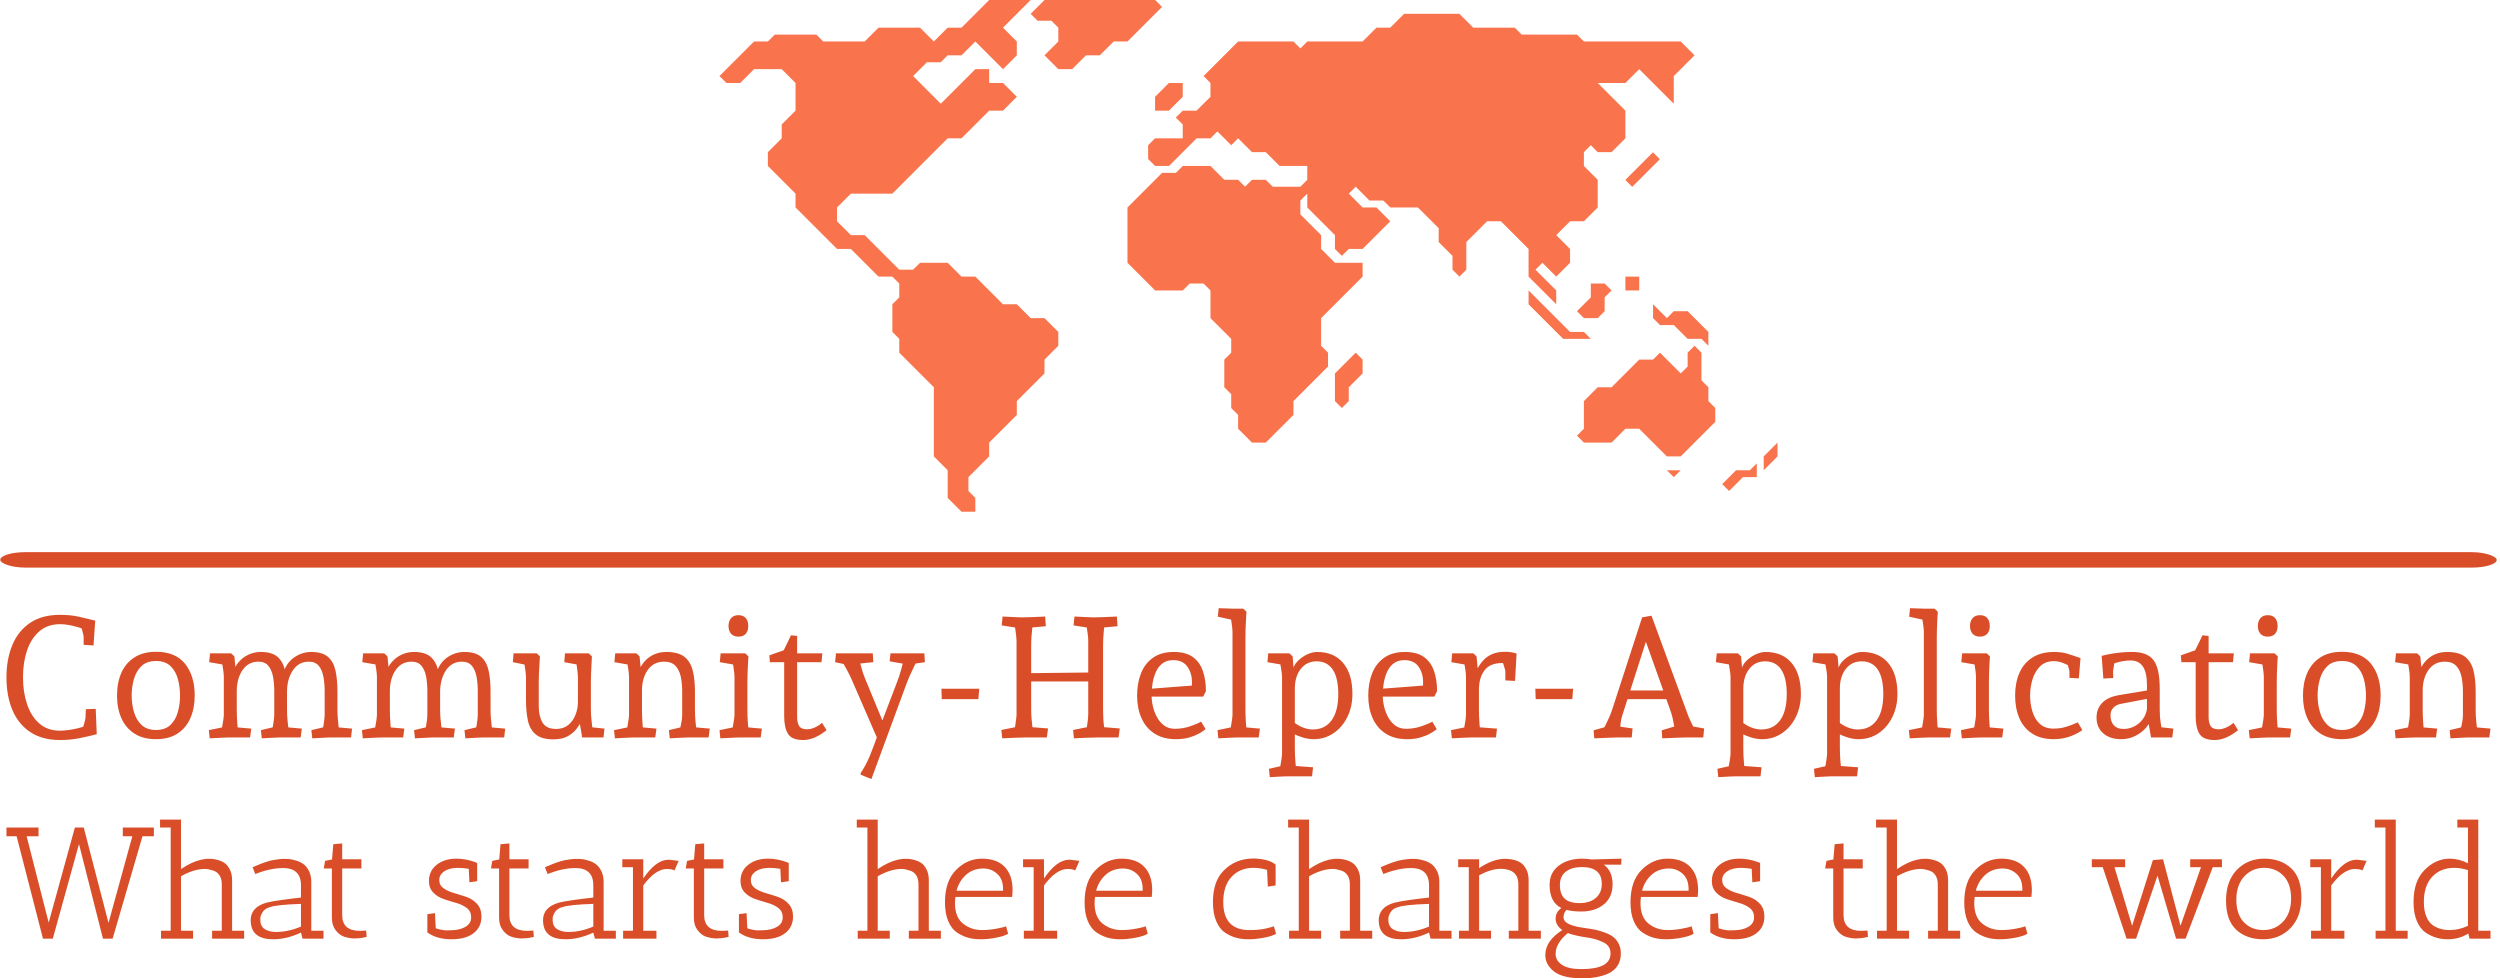 <svg xmlns="http://www.w3.org/2000/svg" version="1.1" xmlns:xlink="http://www.w3.org/1999/xlink" xmlns:svgjs="http://svgjs.dev/svgjs" width="1500" height="587" viewBox="0 0 1500 587"><g transform="matrix(1,0,0,1,-0.909,-0.008)"><svg viewBox="0 0 396 155" data-background-color="#efefef" preserveAspectRatio="xMidYMid meet" height="587" width="1500" xmlns="http://www.w3.org/2000/svg" xmlns:xlink="http://www.w3.org/1999/xlink"><g id="tight-bounds" transform="matrix(1,0,0,1,0.24,0.002)"><svg viewBox="0 0 395.52 154.996" height="154.996" width="395.52"><g><svg viewBox="0 0 397.498 155.771" height="154.996" width="395.52"><g><rect width="397.498" height="2.458" x="0" y="87.918" fill="#d94e28" opacity="1" stroke-width="0" stroke="transparent" fill-opacity="1" class="rect-yte-0" data-fill-palette-color="primary" rx="1%" id="yte-0" data-palette-color="#d94e28"></rect></g><g transform="matrix(1,0,0,1,0.989,96.811)"><svg viewBox="0 0 395.52 58.96" height="58.96" width="395.52"><g id="textblocktransform"><svg viewBox="0 0 395.52 58.96" height="58.96" width="395.52" id="textblock"><g><svg viewBox="0 0 395.52 27.258" height="27.258" width="395.52"><g transform="matrix(1,0,0,1,0,0)"><svg width="395.52" viewBox="3.65 -37.95 729.13 50.15" height="27.258" data-palette-color="#d94e28"><g class="wordmark-text-0" data-fill-palette-color="primary" id="text-0"><path d="M19.35 0.75L19.35 0.75Q14.15 0.75 10.65-1.58 7.15-3.9 5.4-8.03 3.65-12.15 3.65-17.6L3.65-17.6Q3.65-23.05 5.4-27.2 7.15-31.35 10.65-33.68 14.15-36 19.35-36L19.35-36Q22.45-36 24.9-35.45 27.35-34.9 29.7-34.3L29.7-34.3 29.2-27 26.3-27.2 26.3-29.5Q26.3-30 25.95-31.2 25.6-32.4 25.35-33.3L25.35-33.3 26.65-31.65Q25.2-32.3 23.13-32.77 21.05-33.25 19.35-33.25L19.35-33.25Q15.75-33.25 13.33-31.18 10.9-29.1 9.7-25.58 8.5-22.05 8.5-17.65L8.5-17.65Q8.5-13.3 9.7-9.75 10.9-6.2 13.3-4.1 15.7-2 19.3-2L19.3-2Q21.1-2 23.33-2.43 25.55-2.85 27.1-3.5L27.1-3.5 25.7-1.8Q26-2.55 26.25-3.38 26.5-4.2 26.68-4.9 26.85-5.6 26.85-5.95L26.85-5.95 26.95-8.3 29.85-8.4 30.15-0.95Q27.8-0.35 25.1 0.2 22.4 0.75 19.35 0.75ZM47.55 0.5L47.55 0.5Q43.75 0.5 41.2-1.15 38.65-2.8 37.37-5.68 36.1-8.55 36.1-12.3L36.1-12.3Q36.1-16.1 37.37-18.98 38.65-21.85 41.2-23.5 43.75-25.15 47.55-25.15L47.55-25.15Q53.25-25.15 56.07-21.63 58.9-18.1 58.9-12.3L58.9-12.3Q58.9-8.55 57.62-5.65 56.35-2.75 53.82-1.13 51.3 0.5 47.55 0.5ZM47.55-2.2L47.55-2.2Q50.25-2.2 51.8-3.7 53.35-5.2 53.97-7.53 54.6-9.85 54.6-12.3L54.6-12.3Q54.6-14.8 53.97-17.13 53.35-19.45 51.8-20.95 50.25-22.45 47.55-22.45L47.55-22.45Q44.85-22.45 43.3-20.98 41.75-19.5 41.07-17.18 40.4-14.85 40.4-12.3L40.4-12.3Q40.4-9.8 41.07-7.48 41.75-5.15 43.3-3.68 44.85-2.2 47.55-2.2ZM93.4 0.25L93.4 0.25 93.15-2.15 98.15-3.35 96.34-1.75Q96.5-2.3 96.65-3.2 96.8-4.1 96.92-5.08 97.05-6.05 97.05-6.7L97.05-6.7 97.05-13.6Q97.05-15.8 96.69-17.78 96.34-19.75 95.34-21 94.34-22.25 92.4-22.25L92.4-22.25Q89.5-22.25 87.8-19.83 86.09-17.4 86-13.7L86-13.7 84.75-18.45Q85.65-21.75 88-23.43 90.34-25.1 93.09-25.1L93.09-25.1Q96.34-25.1 98-23.68 99.65-22.25 100.22-19.65 100.8-17.05 100.8-13.55L100.8-13.55 100.8-8.2Q100.8-6.95 100.9-5.68 101-4.4 101.12-3.43 101.25-2.45 101.3-2L101.3-2 99.5-3.1 105.09-2.6 104.8 0 98.4 0Q98.15 0 97.27 0.05 96.4 0.1 95.32 0.15 94.25 0.2 93.4 0.25ZM63.3 0.25L63.3 0.25 63.05-2.15 68.64-3.3 66.64-1.45Q66.75-1.85 66.92-2.85 67.09-3.85 67.27-4.98 67.45-6.1 67.45-6.7L67.45-6.7 67.45-17.8Q67.45-18.45 67.3-19.58 67.14-20.7 66.95-21.83 66.75-22.95 66.64-23.45L66.64-23.45 68.64-21.15 63.15-22.1 63.4-24.7 69.59-24.7 70.55-23.8 71.25-16.45 71.25-8.2Q71.25-6.25 71.4-4.2 71.55-2.15 71.7-1.25L71.7-1.25 69.84-3.1 75.5-2.6 75.15 0 68.8 0Q68.3 0 67.34 0.05 66.39 0.1 65.32 0.15 64.25 0.2 63.3 0.25ZM78.59 0.25L78.59 0.25 78.34-2.15 83.34-3.35 81.55-1.75Q81.7-2.3 81.84-3.2 82-4.1 82.12-5.08 82.25-6.05 82.25-6.7L82.25-6.7 82.25-13.6Q82.25-15.8 81.9-17.78 81.55-19.75 80.55-21 79.55-22.25 77.59-22.25L77.59-22.25Q74.7-22.25 73-19.85 71.3-17.45 71.25-13.75L71.25-13.75 69.95-18.5Q70.55-20.7 71.82-22.15 73.09-23.6 74.77-24.35 76.45-25.1 78.3-25.1L78.3-25.1Q81.55-25.1 83.2-23.68 84.84-22.25 85.42-19.65 86-17.05 86-13.55L86-13.55 86-8.2Q86-6.95 86.09-5.68 86.2-4.4 86.32-3.43 86.45-2.45 86.5-2L86.5-2 84.7-3.1 90.34-2.6 90 0 83.59 0Q83.34 0 82.47 0.05 81.59 0.1 80.52 0.15 79.45 0.2 78.59 0.25ZM138.34 0.25L138.34 0.25 138.09-2.15 143.09-3.35 141.29-1.75Q141.44-2.3 141.59-3.2 141.74-4.1 141.87-5.08 141.99-6.05 141.99-6.7L141.99-6.7 141.99-13.6Q141.99-15.8 141.64-17.78 141.29-19.75 140.29-21 139.29-22.25 137.34-22.25L137.34-22.25Q134.44-22.25 132.74-19.83 131.04-17.4 130.94-13.7L130.94-13.7 129.69-18.45Q130.59-21.75 132.94-23.43 135.29-25.1 138.04-25.1L138.04-25.1Q141.29-25.1 142.94-23.68 144.59-22.25 145.17-19.65 145.74-17.05 145.74-13.55L145.74-13.55 145.74-8.2Q145.74-6.95 145.84-5.68 145.94-4.4 146.07-3.43 146.19-2.45 146.24-2L146.24-2 144.44-3.1 150.04-2.6 149.74 0 143.34 0Q143.09 0 142.22 0.05 141.34 0.1 140.27 0.15 139.19 0.2 138.34 0.25ZM108.24 0.25L108.24 0.25 107.99-2.15 113.59-3.3 111.59-1.45Q111.69-1.85 111.87-2.85 112.04-3.85 112.22-4.98 112.39-6.1 112.39-6.7L112.39-6.7 112.39-17.8Q112.39-18.45 112.24-19.58 112.09-20.7 111.89-21.83 111.69-22.95 111.59-23.45L111.59-23.45 113.59-21.15 108.09-22.1 108.34-24.7 114.54-24.7 115.49-23.8 116.19-16.45 116.19-8.2Q116.19-6.25 116.34-4.2 116.49-2.15 116.64-1.25L116.64-1.25 114.79-3.1 120.44-2.6 120.09 0 113.74 0Q113.24 0 112.29 0.05 111.34 0.1 110.27 0.15 109.19 0.2 108.24 0.25ZM123.54 0.25L123.54 0.25 123.29-2.15 128.29-3.35 126.49-1.75Q126.64-2.3 126.79-3.2 126.94-4.1 127.07-5.08 127.19-6.05 127.19-6.7L127.19-6.7 127.19-13.6Q127.19-15.8 126.84-17.78 126.49-19.75 125.49-21 124.49-22.25 122.54-22.25L122.54-22.25Q119.64-22.25 117.94-19.85 116.24-17.45 116.19-13.75L116.19-13.75 114.89-18.5Q115.49-20.7 116.77-22.15 118.04-23.6 119.72-24.35 121.39-25.1 123.24-25.1L123.24-25.1Q126.49-25.1 128.14-23.68 129.79-22.25 130.37-19.65 130.94-17.05 130.94-13.55L130.94-13.55 130.94-8.2Q130.94-6.95 131.04-5.68 131.14-4.4 131.27-3.43 131.39-2.45 131.44-2L131.44-2 129.64-3.1 135.29-2.6 134.94 0 128.54 0Q128.29 0 127.42 0.05 126.54 0.1 125.47 0.15 124.39 0.2 123.54 0.25ZM164.19 0.55L164.19 0.55Q160.69 0.55 158.97-0.93 157.24-2.4 156.69-5.03 156.14-7.65 156.14-11.05L156.14-11.05 156.14-17.8Q156.14-18.25 156.04-19.13 155.94-20 155.76-21.05 155.59-22.1 155.44-22.95L155.44-22.95 157.24-21.1 152.29-22.1 152.49-24.7 159.29-24.7 160.24-23.8Q160.19-22.75 160.09-21.35 159.99-19.95 159.94-18.6 159.89-17.25 159.89-16.3L159.89-16.3 159.89-9.15Q159.89-6.25 160.99-4.38 162.09-2.5 164.99-2.5L164.99-2.5Q167.14-2.5 168.54-3.65 169.94-4.8 170.66-6.63 171.39-8.45 171.39-10.4L171.39-10.4 171.39-17.8Q171.39-18.25 171.29-19.13 171.19-20 171.04-21.05 170.89-22.1 170.74-22.95L170.74-22.95 172.59-21.15 167.39-22.1 167.59-24.7 174.54-24.7 175.49-23.8Q175.44-22.75 175.37-21.35 175.29-19.95 175.24-18.6 175.19-17.25 175.19-16.3L175.19-16.3 175.19-8.2Q175.19-6.5 175.41-4.78 175.64-3.05 175.79-1.3L175.79-1.3 173.99-3.15 179.19-2.6 178.89 0 172.64 0 171.69-5.55 172.19-4.35Q171.89-3.75 171.01-2.58 170.14-1.4 168.51-0.43 166.89 0.55 164.19 0.55ZM182.24 0.25L182.24 0.25 181.99-2.15 187.59-3.3 185.59-1.45Q185.69-1.85 185.86-2.85 186.04-3.85 186.21-4.98 186.39-6.1 186.39-6.7L186.39-6.7 186.39-17.8Q186.39-18.45 186.24-19.58 186.09-20.7 185.89-21.83 185.69-22.95 185.59-23.45L185.59-23.45 187.59-21.15 182.09-22.1 182.34-24.7 188.54-24.7 189.49-23.8 190.19-16.3 189.09-19.2Q189.84-21.1 191.01-22.4 192.19-23.7 193.79-24.4 195.39-25.1 197.29-25.1L197.29-25.1Q200.84-25.1 202.64-23.68 204.44-22.25 205.09-19.65 205.74-17.05 205.74-13.55L205.74-13.55 205.74-8.2Q205.74-6.35 205.91-4.55 206.09-2.75 206.24-1.75L206.24-1.75 204.44-3.1 210.09-2.6 209.74 0 203.34 0Q203.14 0 202.24 0.05 201.34 0.1 200.26 0.15 199.19 0.2 198.34 0.25L198.34 0.25 198.09-2.15 203.09-3.35 201.24-2.2Q201.39-2.7 201.56-3.43 201.74-4.15 201.86-5 201.99-5.85 201.99-6.7L201.99-6.7 201.99-13.6Q201.99-15.8 201.59-17.78 201.19-19.75 200.04-21 198.89-22.25 196.69-22.25L196.69-22.25Q193.64-22.25 191.91-19.85 190.19-17.45 190.19-13.75L190.19-13.75 190.19-8.2Q190.19-6.25 190.34-4.2 190.49-2.15 190.64-1.25L190.64-1.25 188.79-3.1 194.44-2.6 194.09 0 187.74 0Q187.24 0 186.29 0.05 185.34 0.1 184.26 0.15 183.19 0.2 182.24 0.25ZM213.19 0.25L213.19 0.25 212.94-2.15 218.53-3.3 216.53-1.45Q216.63-1.85 216.81-2.85 216.99-3.85 217.16-4.98 217.34-6.1 217.34-6.7L217.34-6.7 217.34-17.8Q217.34-18.45 217.21-19.48 217.09-20.5 216.91-21.6 216.74-22.7 216.59-23.45L216.59-23.45 218.53-21.15 213.03-22.1 213.28-24.7 220.49-24.7 221.44-23.8Q221.38-23.05 221.31-21.73 221.24-20.4 221.19-18.95 221.13-17.5 221.13-16.3L221.13-16.3 221.13-8.2Q221.13-6.25 221.28-4.2 221.44-2.15 221.59-1.25L221.59-1.25 219.74-3.1 225.38-2.6 225.03 0 218.69 0Q218.19 0 217.24 0.05 216.28 0.1 215.21 0.15 214.13 0.2 213.19 0.25ZM218.49-29.6L218.49-29.6Q217.09-29.6 216.34-30.45 215.59-31.3 215.59-32.7L215.59-32.7Q215.59-34.15 216.34-35.02 217.09-35.9 218.49-35.9L218.49-35.9Q219.88-35.9 220.63-35.08 221.38-34.25 221.38-32.7L221.38-32.7Q221.38-31.3 220.66-30.45 219.94-29.6 218.49-29.6ZM237.53 0.75L237.53 0.75Q234.18 0.75 233.06-1.05 231.93-2.85 231.93-6.2L231.93-6.2 231.93-23.75 233.53-22.1 227.73-22.1 227.58-24.1Q228.23-24.35 229.18-24.68 230.13-25 231.11-25.35 232.08-25.7 232.68-25.9L232.68-25.9 230.98-24.25Q231.23-24.55 231.66-25.33 232.08-26.1 232.53-27.08 232.98-28.05 233.38-28.85 233.78-29.65 233.93-30L233.93-30 235.73-29.8 235.73-6Q235.73-4.3 236.33-3.35 236.93-2.4 238.63-2.4L238.63-2.4Q239.73-2.4 240.91-2.93 242.08-3.45 243.03-4.3L243.03-4.3 244.38-2.15Q242.58-0.7 240.86 0.03 239.13 0.75 237.53 0.75ZM242.88-22.1L234.88-22.1 234.88-24.7 243.13-24.7 242.88-22.1ZM267.88-15.9L257.53 12.2 254.43 10.95 254.33 10.55Q255.18 9.25 255.83 8.03 256.48 6.8 257.06 5.43 257.63 4.05 258.26 2.35 258.88 0.65 259.68-1.6L259.68-1.6 259.78 1.5 251.88-16.7Q251.18-18.35 250.28-19.95 249.38-21.55 248.48-23.15L248.48-23.15 250.88-21.25 246.88-22.1 247.13-24.7 257.93-24.7 258.08-22.1 252.63-21.55 253.83-23.35Q254.23-21.9 254.63-20.38 255.03-18.85 255.63-17.4L255.63-17.4 261.43-3.35 260.13-3.35 265.23-16.7Q265.83-18.3 266.28-19.98 266.73-21.65 267.13-23.3L267.13-23.3 268.33-21.4 262.88-22.35 263.13-24.7 273.08-24.7 273.23-22.1 268.88-21.45 271.23-23.25Q270.38-21.4 269.48-19.6 268.58-17.8 267.88-15.9L267.88-15.9ZM288.93-11.25L278.18-11.25 278.08-14.3 289.18-14.3 288.93-11.25ZM316.98 0.25L316.98 0.25 316.73-2.2 322.48-3.35 320.48-1.4Q320.63-2.15 320.8-3.2 320.98-4.25 321.08-5.25 321.18-6.25 321.18-6.75L321.18-6.75 321.18-28.5Q321.18-29.05 321.05-30.15 320.93-31.25 320.75-32.35 320.58-33.45 320.48-33.9L320.48-33.9 322.48-32 316.88-32.9 317.13-35.5Q318.08-35.45 319.23-35.4 320.38-35.35 321.38-35.3 322.38-35.25 322.83-35.25L322.83-35.25Q324.13-35.25 325.83-35.33 327.53-35.4 329.58-35.5L329.58-35.5 329.78-32.65 324.18-32.15 325.98-33.9Q325.93-33.05 325.73-31 325.53-28.95 325.53-27L325.53-27 325.53-8.25Q325.53-6.95 325.6-5.6 325.68-4.25 325.83-3.15 325.98-2.05 326.08-1.4L326.08-1.4 324.18-3.15 330.43-2.65 330.08 0 323.68 0Q322.43 0 320.73 0.08 319.03 0.15 316.98 0.25ZM295.93 0.25L295.93 0.25 295.68-2.2 301.38-3.35 299.43-1.4Q299.53-1.85 299.68-2.93 299.83-4 299.98-5.13 300.13-6.25 300.13-6.75L300.13-6.75 300.13-28.5Q300.13-29.05 300-30.13 299.88-31.2 299.7-32.3 299.53-33.4 299.43-33.9L299.43-33.9 301.38-32 295.78-32.9 296.03-35.5Q296.98-35.45 298.13-35.4 299.28-35.35 300.3-35.3 301.33-35.25 301.78-35.25L301.78-35.25Q303.08-35.25 304.78-35.33 306.48-35.4 308.53-35.5L308.53-35.5 308.73-32.65 303.08-32.15 304.98-33.9Q304.93-33.5 304.78-32.35 304.63-31.2 304.53-29.75 304.43-28.3 304.43-27L304.43-27 304.43-8.25Q304.43-6.95 304.53-5.63 304.63-4.3 304.78-3.18 304.93-2.05 305.03-1.4L305.03-1.4 303.08-3.15 309.38-2.65 309.03 0 302.63 0Q301.38 0 299.68 0.08 297.98 0.15 295.93 0.25ZM323.93-16.45L301.68-16.45 301.68-18.85 323.93-19.1 323.93-16.45ZM346.92 0.5L346.92 0.5Q343.17 0.5 340.62-1.15 338.07-2.8 336.8-5.7 335.52-8.6 335.52-12.25L335.52-12.25Q335.52-15.95 336.67-18.85 337.82-21.75 340.22-23.43 342.62-25.1 346.27-25.1L346.27-25.1Q349.77-25.1 351.82-23.65 353.87-22.2 354.8-19.6 355.72-17 355.72-13.6L355.72-13.6 354.92-12 338.72-12 338.72-14.25 353.17-15.35 351.57-13.6Q351.57-14.25 351.6-14.88 351.62-15.5 351.62-16.25L351.62-16.25Q351.62-18.9 350.27-20.8 348.92-22.7 346.12-22.7L346.12-22.7Q344.27-22.7 343.02-21.78 341.77-20.85 341.07-19.3 340.37-17.75 340.07-15.98 339.77-14.2 339.77-12.45L339.77-12.45Q339.77-10.8 340.17-9.08 340.57-7.35 341.42-5.85 342.27-4.35 343.55-3.45 344.82-2.55 346.62-2.55L346.62-2.55Q348.97-2.55 351.1-3.28 353.22-4 354.32-4.65L354.32-4.65 355.62-2.45Q355.77-2.6 355.27-2.18 354.77-1.75 353.65-1.13 352.52-0.5 350.85 0 349.17 0.5 346.92 0.5ZM359.37 0.25L359.37 0.25 359.12-2.15 364.72-3.3 362.72-1.45Q362.82-1.85 363-2.85 363.17-3.85 363.35-4.98 363.52-6.1 363.52-6.7L363.52-6.7 363.52-30.9Q363.52-31.55 363.4-32.58 363.27-33.6 363.1-34.7 362.92-35.8 362.77-36.55L362.77-36.55 364.72-34.25 359.22-35.45 359.47-37.95 363.92-37.8 366.67-37.8 367.62-36.9Q367.57-36.15 367.5-34.83 367.42-33.5 367.37-32.05 367.32-30.6 367.32-29.4L367.32-29.4 367.32-8.2Q367.32-6.2 367.47-4.17 367.62-2.15 367.77-1.25L367.77-1.25 365.92-3.1 371.57-2.6 371.22 0 364.87 0Q364.37 0 363.42 0.05 362.47 0.1 361.4 0.15 360.32 0.2 359.37 0.25ZM374.47 11.65L374.47 11.65 374.22 9.2 379.27 8.05 377.27 9.95Q377.37 9.55 377.54 8.55 377.72 7.55 377.89 6.43 378.07 5.3 378.07 4.7L378.07 4.7 378.07-17.8Q378.07-18.45 377.89-19.58 377.72-20.7 377.52-21.83 377.32-22.95 377.22-23.45L377.22-23.45 379.27-21.15 373.77-22.1 374.02-24.7 380.22-24.7 381.17-23.8 381.57-18.95 381.27-19.75Q381.42-21.1 382.57-22.33 383.72-23.55 385.32-24.33 386.92-25.1 388.37-25.1L388.37-25.1Q393.27-25.1 395.99-21.88 398.72-18.65 398.72-12.8L398.72-12.8Q398.72-9 397.22-5.98 395.72-2.95 393.14-1.23 390.57 0.5 387.32 0.5L387.32 0.5Q385.82 0.5 384.22 0.03 382.62-0.45 381.07-1.25L381.07-1.25 381.12-4.8Q382.62-3.55 384.14-2.95 385.67-2.35 387.07-2.35L387.07-2.35Q390.67-2.35 392.62-5.05 394.57-7.75 394.57-12.75L394.57-12.75Q394.57-17.5 392.94-19.93 391.32-22.35 388.22-22.35L388.22-22.35Q385.32-22.35 383.57-20.13 381.82-17.9 381.82-14.3L381.82-14.3 381.82 3.2Q381.82 5.15 381.99 7.2 382.17 9.25 382.32 10.15L382.32 10.15 380.47 8.25 387.17 8.75 386.87 11.4 379.42 11.4Q378.92 11.4 378.09 11.45 377.27 11.5 376.32 11.55 375.37 11.6 374.47 11.65ZM414.77 0.5L414.77 0.5Q411.02 0.5 408.47-1.15 405.92-2.8 404.64-5.7 403.37-8.6 403.37-12.25L403.37-12.25Q403.37-15.95 404.52-18.85 405.67-21.75 408.07-23.43 410.47-25.1 414.12-25.1L414.12-25.1Q417.62-25.1 419.67-23.65 421.72-22.2 422.64-19.6 423.57-17 423.57-13.6L423.57-13.6 422.77-12 406.57-12 406.57-14.25 421.02-15.35 419.42-13.6Q419.42-14.25 419.44-14.88 419.47-15.5 419.47-16.25L419.47-16.25Q419.47-18.9 418.12-20.8 416.77-22.7 413.97-22.7L413.97-22.7Q412.12-22.7 410.87-21.78 409.62-20.85 408.92-19.3 408.22-17.75 407.92-15.98 407.62-14.2 407.62-12.45L407.62-12.45Q407.62-10.8 408.02-9.08 408.42-7.35 409.27-5.85 410.12-4.35 411.39-3.45 412.67-2.55 414.47-2.55L414.47-2.55Q416.82-2.55 418.94-3.28 421.07-4 422.17-4.65L422.17-4.65 423.47-2.45Q423.62-2.6 423.12-2.18 422.62-1.75 421.49-1.13 420.37-0.5 418.69 0 417.02 0.5 414.77 0.5ZM427.91 0.25L427.91 0.25 427.66-2.15 433.26-3.3 431.26-1.45Q431.36-1.85 431.54-2.85 431.71-3.85 431.89-4.98 432.06-6.1 432.06-6.7L432.06-6.7 432.06-17.8Q432.06-18.45 431.91-19.58 431.76-20.7 431.56-21.83 431.36-22.95 431.26-23.45L431.26-23.45 433.26-21.15 427.76-22.1 428.01-24.7 434.21-24.7 435.16-23.8 435.86-16.3 434.36-17.9Q434.91-19.25 435.61-20.53 436.31-21.8 437.34-22.85 438.36-23.9 439.89-24.53 441.41-25.15 443.61-25.15L443.61-25.15Q444.46-25.15 445.29-25.03 446.11-24.9 446.91-24.65L446.91-24.65 446.46-16.6 443.61-16.75 443.61-19.35Q443.61-19.6 443.41-20.3 443.21-21 442.94-21.83 442.66-22.65 442.41-23.2L442.41-23.2 444.76-21.9Q444.26-21.85 443.74-21.85 443.21-21.85 442.71-21.85L442.71-21.85Q439.11-21.85 437.49-19.7 435.86-17.55 435.86-14L435.86-14 435.86-8.2Q435.86-6.25 436.01-4.2 436.16-2.15 436.31-1.25L436.31-1.25 434.46-3.1 441.16-2.6 440.86 0 433.41 0Q432.91 0 431.96 0.05 431.01 0.1 429.94 0.15 428.86 0.2 427.91 0.25ZM463.26-11.25L452.51-11.25 452.41-14.3 463.51-14.3 463.26-11.25ZM469.71 0.25L469.71 0.25 469.51-2.1 474.31-3.45 472.31-2.2Q472.66-2.95 473.13-3.88 473.61-4.8 474.08-5.88 474.56-6.95 474.91-8L474.91-8 483.76-35.25 486.51-35.75 496.86-7.55Q497.31-6.15 497.98-4.8 498.66-3.45 499.21-2.25L499.21-2.25 497.11-3.5 501.96-2.65 501.71 0 496.61 0Q496.01 0 494.81 0.05 493.61 0.1 492.23 0.15 490.86 0.2 489.66 0.25L489.66 0.25 489.51-2.1 494.81-3.7 493.41-2.05Q493.11-3.85 492.76-5.48 492.41-7.1 491.76-8.75L491.76-8.75 484.31-29.65 485.36-29.65 477.91-6.4Q477.56-5.35 477.46-4.23 477.36-3.1 477.26-2.1L477.26-2.1 475.71-3.4 480.96-2.65 480.71 0 476.46 0Q475.86 0 474.68 0.05 473.51 0.1 472.18 0.15 470.86 0.2 469.71 0.25ZM492.46-11.25L478.31-11.25 478.31-13.8 492.46-13.8 492.46-11.25ZM506.11 11.65L506.11 11.65 505.86 9.2 510.91 8.05 508.91 9.95Q509.01 9.55 509.18 8.55 509.36 7.55 509.53 6.43 509.71 5.3 509.71 4.7L509.71 4.7 509.71-17.8Q509.71-18.45 509.53-19.58 509.36-20.7 509.16-21.83 508.96-22.95 508.86-23.45L508.86-23.45 510.91-21.15 505.41-22.1 505.66-24.7 511.86-24.7 512.81-23.8 513.21-18.95 512.91-19.75Q513.06-21.1 514.21-22.33 515.36-23.55 516.96-24.33 518.56-25.1 520.01-25.1L520.01-25.1Q524.91-25.1 527.63-21.88 530.36-18.65 530.36-12.8L530.36-12.8Q530.36-9 528.86-5.98 527.36-2.95 524.78-1.23 522.21 0.5 518.96 0.5L518.96 0.5Q517.46 0.5 515.86 0.03 514.26-0.45 512.71-1.25L512.71-1.25 512.76-4.8Q514.26-3.55 515.78-2.95 517.31-2.35 518.71-2.35L518.71-2.35Q522.31-2.35 524.26-5.05 526.21-7.75 526.21-12.75L526.21-12.75Q526.21-17.5 524.58-19.93 522.96-22.35 519.86-22.35L519.86-22.35Q516.96-22.35 515.21-20.13 513.46-17.9 513.46-14.3L513.46-14.3 513.46 3.2Q513.46 5.15 513.63 7.2 513.81 9.25 513.96 10.15L513.96 10.15 512.11 8.25 518.81 8.75 518.51 11.4 511.06 11.4Q510.56 11.4 509.73 11.45 508.91 11.5 507.96 11.55 507.01 11.6 506.11 11.65ZM534.45 11.65L534.45 11.65 534.2 9.2 539.25 8.05 537.25 9.95Q537.35 9.55 537.53 8.55 537.7 7.55 537.88 6.43 538.05 5.3 538.05 4.7L538.05 4.7 538.05-17.8Q538.05-18.45 537.88-19.58 537.7-20.7 537.5-21.83 537.3-22.95 537.2-23.45L537.2-23.45 539.25-21.15 533.75-22.1 534-24.7 540.2-24.7 541.15-23.8 541.55-18.95 541.25-19.75Q541.4-21.1 542.55-22.33 543.7-23.55 545.3-24.33 546.9-25.1 548.35-25.1L548.35-25.1Q553.25-25.1 555.98-21.88 558.7-18.65 558.7-12.8L558.7-12.8Q558.7-9 557.2-5.98 555.7-2.95 553.13-1.23 550.55 0.5 547.3 0.5L547.3 0.5Q545.8 0.5 544.2 0.03 542.6-0.45 541.05-1.25L541.05-1.25 541.1-4.8Q542.6-3.55 544.13-2.95 545.65-2.35 547.05-2.35L547.05-2.35Q550.65-2.35 552.6-5.05 554.55-7.75 554.55-12.75L554.55-12.75Q554.55-17.5 552.93-19.93 551.3-22.35 548.2-22.35L548.2-22.35Q545.3-22.35 543.55-20.13 541.8-17.9 541.8-14.3L541.8-14.3 541.8 3.2Q541.8 5.15 541.98 7.2 542.15 9.25 542.3 10.15L542.3 10.15 540.45 8.25 547.15 8.75 546.85 11.4 539.4 11.4Q538.9 11.4 538.08 11.45 537.25 11.5 536.3 11.55 535.35 11.6 534.45 11.65ZM562.3 0.25L562.3 0.25 562.05-2.15 567.65-3.3 565.65-1.45Q565.75-1.85 565.92-2.85 566.1-3.85 566.27-4.98 566.45-6.1 566.45-6.7L566.45-6.7 566.45-30.9Q566.45-31.55 566.33-32.58 566.2-33.6 566.02-34.7 565.85-35.8 565.7-36.55L565.7-36.55 567.65-34.25 562.15-35.45 562.4-37.95 566.85-37.8 569.6-37.8 570.55-36.9Q570.5-36.15 570.42-34.83 570.35-33.5 570.3-32.05 570.25-30.6 570.25-29.4L570.25-29.4 570.25-8.2Q570.25-6.2 570.4-4.17 570.55-2.15 570.7-1.25L570.7-1.25 568.85-3.1 574.5-2.6 574.15 0 567.8 0Q567.3 0 566.35 0.05 565.4 0.1 564.33 0.15 563.25 0.2 562.3 0.25ZM577.6 0.25L577.6 0.25 577.35-2.15 582.95-3.3 580.95-1.45Q581.05-1.85 581.22-2.85 581.4-3.85 581.57-4.98 581.75-6.1 581.75-6.7L581.75-6.7 581.75-17.8Q581.75-18.45 581.62-19.48 581.5-20.5 581.32-21.6 581.15-22.7 581-23.45L581-23.45 582.95-21.15 577.45-22.1 577.7-24.7 584.9-24.7 585.85-23.8Q585.8-23.05 585.72-21.73 585.65-20.4 585.6-18.95 585.55-17.5 585.55-16.3L585.55-16.3 585.55-8.2Q585.55-6.25 585.7-4.2 585.85-2.15 586-1.25L586-1.25 584.15-3.1 589.8-2.6 589.45 0 583.1 0Q582.6 0 581.65 0.05 580.7 0.1 579.62 0.15 578.55 0.2 577.6 0.25ZM582.9-29.6L582.9-29.6Q581.5-29.6 580.75-30.45 580-31.3 580-32.7L580-32.7Q580-34.15 580.75-35.02 581.5-35.9 582.9-35.9L582.9-35.9Q584.3-35.9 585.05-35.08 585.8-34.25 585.8-32.7L585.8-32.7Q585.8-31.3 585.07-30.45 584.35-29.6 582.9-29.6ZM604.59 0.5L604.59 0.5Q600.79 0.5 598.27-1.13 595.74-2.75 594.49-5.65 593.24-8.55 593.24-12.3L593.24-12.3Q593.24-16.1 594.52-18.98 595.79-21.85 598.34-23.48 600.89-25.1 604.69-25.1L604.69-25.1Q606.89-25.1 608.54-24.6 610.19-24.1 612.44-23.3L612.44-23.3 611.94-17.35 609.19-17.5 609.19-19.2Q609.19-19.6 608.92-20.53 608.64-21.45 608.39-22.25L608.39-22.25 609.94-20.65Q608.59-21.35 607.27-21.88 605.94-22.4 604.64-22.4L604.64-22.4Q602.09-22.4 600.57-20.88 599.04-19.35 598.34-17.05 597.64-14.75 597.64-12.3L597.64-12.3Q597.64-9.85 598.32-7.63 598.99-5.4 600.49-4 601.99-2.6 604.54-2.6L604.54-2.6Q606.39-2.6 608.12-3.1 609.84-3.6 611.64-4.45L611.64-4.45 612.99-2.15Q610.89-0.75 608.84-0.13 606.79 0.5 604.59 0.5ZM624.39 0.5L624.39 0.5Q621.04 0.5 619.09-1.23 617.14-2.95 617.14-5.85L617.14-5.85Q617.14-8.45 618.82-10.18 620.49-11.9 623.84-12.45L623.84-12.45 632.59-13.9 632.59-11.45 624.44-9.9Q622.94-9.65 622.09-8.75 621.24-7.85 621.24-6.55L621.24-6.55Q621.24-4.65 622.22-3.58 623.19-2.5 624.99-2.5L624.99-2.5Q627.64-2.5 629.62-4.2 631.59-5.9 631.94-8.4L631.94-8.4 631.94-15.45Q631.94-19.05 630.74-20.83 629.54-22.6 627.14-22.6L627.14-22.6Q626.09-22.6 624.89-22.4 623.69-22.2 622.64-21.85 621.59-21.5 621.04-21.1L621.04-21.1 622.59-23.25 621.99-19.5 622.04-17.45 619.14-17.3 618.64-23.95Q620.14-24.35 621.64-24.6 623.14-24.85 624.64-24.98 626.14-25.1 627.64-25.1L627.64-25.1Q632.09-25.1 633.89-22.68 635.69-20.25 635.69-14.35L635.69-14.35 635.69-8.2Q635.69-5.95 635.97-4.28 636.24-2.6 636.44-1.65L636.44-1.65 634.79-3.15 639.69-2.6 639.39 0 633.14 0 632.14-5.65 633.04-5.8Q632.94-4.4 631.72-2.93 630.49-1.45 628.57-0.48 626.64 0.5 624.39 0.5ZM651.84 0.75L651.84 0.75Q648.49 0.75 647.36-1.05 646.24-2.85 646.24-6.2L646.24-6.2 646.24-23.75 647.84-22.1 642.04-22.1 641.89-24.1Q642.54-24.35 643.49-24.68 644.44-25 645.41-25.35 646.39-25.7 646.99-25.9L646.99-25.9 645.29-24.25Q645.54-24.55 645.96-25.33 646.39-26.1 646.84-27.08 647.29-28.05 647.69-28.85 648.09-29.65 648.24-30L648.24-30 650.04-29.8 650.04-6Q650.04-4.3 650.64-3.35 651.24-2.4 652.94-2.4L652.94-2.4Q654.04-2.4 655.21-2.93 656.39-3.45 657.34-4.3L657.34-4.3 658.69-2.15Q656.89-0.7 655.16 0.03 653.44 0.75 651.84 0.75ZM657.19-22.1L649.19-22.1 649.19-24.7 657.44-24.7 657.19-22.1ZM662.09 0.25L662.09 0.25 661.84-2.15 667.44-3.3 665.44-1.45Q665.54-1.85 665.71-2.85 665.89-3.85 666.06-4.98 666.24-6.1 666.24-6.7L666.24-6.7 666.24-17.8Q666.24-18.45 666.11-19.48 665.99-20.5 665.81-21.6 665.64-22.7 665.49-23.45L665.49-23.45 667.44-21.15 661.94-22.1 662.19-24.7 669.39-24.7 670.34-23.8Q670.29-23.05 670.21-21.73 670.14-20.4 670.09-18.95 670.04-17.5 670.04-16.3L670.04-16.3 670.04-8.2Q670.04-6.25 670.19-4.2 670.34-2.15 670.49-1.25L670.49-1.25 668.64-3.1 674.29-2.6 673.94 0 667.59 0Q667.09 0 666.14 0.05 665.19 0.1 664.11 0.15 663.04 0.2 662.09 0.25ZM667.39-29.6L667.39-29.6Q665.99-29.6 665.24-30.45 664.49-31.3 664.49-32.7L664.49-32.7Q664.49-34.15 665.24-35.02 665.99-35.9 667.39-35.9L667.39-35.9Q668.79-35.9 669.54-35.08 670.29-34.25 670.29-32.7L670.29-32.7Q670.29-31.3 669.56-30.45 668.84-29.6 667.39-29.6ZM689.18 0.5L689.18 0.5Q685.38 0.5 682.83-1.15 680.28-2.8 679.01-5.68 677.73-8.55 677.73-12.3L677.73-12.3Q677.73-16.1 679.01-18.98 680.28-21.85 682.83-23.5 685.38-25.15 689.18-25.15L689.18-25.15Q694.88-25.15 697.71-21.63 700.53-18.1 700.53-12.3L700.53-12.3Q700.53-8.55 699.26-5.65 697.98-2.75 695.46-1.13 692.93 0.5 689.18 0.5ZM689.18-2.2L689.18-2.2Q691.88-2.2 693.43-3.7 694.98-5.2 695.61-7.53 696.23-9.85 696.23-12.3L696.23-12.3Q696.23-14.8 695.61-17.13 694.98-19.45 693.43-20.95 691.88-22.45 689.18-22.45L689.18-22.45Q686.48-22.45 684.93-20.98 683.38-19.5 682.71-17.18 682.03-14.85 682.03-12.3L682.03-12.3Q682.03-9.8 682.71-7.48 683.38-5.15 684.93-3.68 686.48-2.2 689.18-2.2ZM704.93 0.25L704.93 0.25 704.68-2.15 710.28-3.3 708.28-1.45Q708.38-1.85 708.56-2.85 708.73-3.85 708.91-4.98 709.08-6.1 709.08-6.7L709.08-6.7 709.08-17.8Q709.08-18.45 708.93-19.58 708.78-20.7 708.58-21.83 708.38-22.95 708.28-23.45L708.28-23.45 710.28-21.15 704.78-22.1 705.03-24.7 711.23-24.7 712.18-23.8 712.88-16.3 711.78-19.2Q712.53-21.1 713.71-22.4 714.88-23.7 716.48-24.4 718.08-25.1 719.98-25.1L719.98-25.1Q723.53-25.1 725.33-23.68 727.13-22.25 727.78-19.65 728.43-17.05 728.43-13.55L728.43-13.55 728.43-8.2Q728.43-6.35 728.61-4.55 728.78-2.75 728.93-1.75L728.93-1.75 727.13-3.1 732.78-2.6 732.43 0 726.03 0Q725.83 0 724.93 0.05 724.03 0.1 722.96 0.15 721.88 0.2 721.03 0.25L721.03 0.25 720.78-2.15 725.78-3.35 723.93-2.2Q724.08-2.7 724.26-3.43 724.43-4.15 724.56-5 724.68-5.85 724.68-6.7L724.68-6.7 724.68-13.6Q724.68-15.8 724.28-17.78 723.88-19.75 722.73-21 721.58-22.25 719.38-22.25L719.38-22.25Q716.33-22.25 714.61-19.85 712.88-17.45 712.88-13.75L712.88-13.75 712.88-8.2Q712.88-6.25 713.03-4.2 713.18-2.15 713.33-1.25L713.33-1.25 711.48-3.1 717.13-2.6 716.78 0 710.43 0Q709.93 0 708.98 0.05 708.03 0.1 706.96 0.15 705.88 0.2 704.93 0.25Z" fill="#d94e28" data-fill-palette-color="primary"></path></g></svg></g></svg></g><g transform="matrix(1,0,0,1,0,33.692)"><svg viewBox="0 0 395.52 25.268" height="25.268" width="395.52"><g transform="matrix(1,0,0,1,0,0)"><svg width="395.52" viewBox="1 -37.5 782.66 50" height="25.268" data-palette-color="#d94e28"><path d="M4.2-32.25L1-32.25 1-35 11.1-35 11.1-32.25 7.35-32.25 14.3-5.05 22.55-35 25.35-35 33.15-4.95 40.65-32.25 37.65-32.25 37.65-35 47.45-35 47.45-32.25 43.85-32.25 34.45 0 31.4 0 23.85-29.8 15.6 0 12.5 0 4.2-32.25ZM75.89 0L65.79 0 65.79-2.5 68.84-2.5 68.84-17.1Q68.84-18.85 68.12-19.95 67.39-21.05 66.24-21.4L66.24-21.4Q64.34-22.05 63.14-21.95L63.14-21.95Q59.89-21.85 55.99-19.65L55.99-19.65 55.99-2.5 59.79-2.5 59.79 0 49.69 0 49.69-2.5 52.74-2.5 52.74-35 49.39-35 49.39-37.5 55.99-37.5 55.99-21.9Q62.54-26.4 67.84-24.7L67.84-24.7Q69.04-24.35 69.92-23.68 70.79-23 71.44-21.65 72.09-20.3 72.09-18.4L72.09-18.4 72.09-2.5 75.89-2.5 75.89 0ZM85.04 0.2L85.04 0.2Q78.39 0.2 77.99-5.05L77.99-5.05Q77.94-5.4 77.94-5.75L77.94-5.75Q77.94-9.95 82.99-11.35L82.99-11.35Q85.79-12.05 93.79-12.95L93.79-12.95 93.79-16.8Q93.79-22.25 88.09-22.25L88.09-22.25Q83.99-22.2 79.39-20.35L79.39-20.35 78.54-22.5 79.04-22.7Q82.94-24.4 84.99-24.75 87.04-25.1 87.99-25.13 88.94-25.15 89.81-25.1 90.69-25.05 92.09-24.65 93.49-24.25 94.51-23.53 95.54-22.8 96.29-21.35 97.04-19.9 97.04-17.9L97.04-17.9 97.04-2.5 100.89-2.5 100.89 0 94.29 0 93.79-1.9Q89.29 0.2 85.04 0.2ZM85.94-2.1L85.94-2.1Q89.74-2.1 93.79-3.8L93.79-3.8 93.79-10.95Q86.29-10.7 84.09-9.95L84.09-9.95Q82.39-9.5 81.69-8.33 80.99-7.15 80.99-6.45 80.99-5.75 80.99-5.5L80.99-5.5Q81.14-3.7 82.54-2.9 83.94-2.1 85.94-2.1ZM112.38-2.45L112.38-2.45 114.33-2.55 114.48-0.55Q114.43-0.55 113.78-0.4L113.78-0.4Q112.28-0.05 110.43-0.05L110.43-0.05Q108.73-0.15 107.33-0.63 105.93-1.1 104.73-2.63 103.53-4.15 103.53-6.55L103.53-6.55 103.53-22.1 100.98-22.1 101.38-24.5 103.58-24.95 103.98-29.75 106.78-30 106.78-25 112.83-25 112.83-22.1 106.78-22.1 106.78-7.4Q106.78-2.45 112.38-2.45ZM136.01-8.05L136.26-3.25Q138.36-2.6 139.64-2.6 140.91-2.6 141.31-2.65L141.31-2.65Q143.91-2.7 145.66-3.75 147.41-4.8 147.41-6.7 147.41-8.6 146.04-9.65 144.66-10.7 142.71-11.25 140.76-11.8 138.81-12.45 136.86-13.1 135.49-14.5 134.11-15.9 134.11-18.15L134.11-18.15Q134.11-21.35 136.56-23.28 139.01-25.2 142.76-25.2L142.76-25.2Q145.56-25.2 148.41-24.2L148.41-24.2 149.31-23.85 149.31-18.1 146.86-17.75 146.66-22Q144.66-22.3 143.31-22.3L143.31-22.3Q140.56-22.3 138.96-21.23 137.36-20.15 137.36-18.48 137.36-16.8 138.74-15.85 140.11-14.9 142.06-14.35 144.01-13.8 145.96-13.13 147.91-12.45 149.29-10.93 150.66-9.4 150.66-6.95L150.66-6.95Q150.66-3.65 148.19-1.73 145.71 0.2 141.16 0.2 136.61 0.2 133.61-1.95L133.61-1.95 133.61-7.7 136.01-8.05ZM165.06-2.45L165.06-2.45 167.01-2.55 167.16-0.55Q167.11-0.55 166.46-0.4L166.46-0.4Q164.96-0.05 163.11-0.05L163.11-0.05Q161.41-0.15 160.01-0.63 158.61-1.1 157.41-2.63 156.21-4.15 156.21-6.55L156.21-6.55 156.21-22.1 153.66-22.1 154.06-24.5 156.26-24.95 156.66-29.75 159.46-30 159.46-25 165.51-25 165.51-22.1 159.46-22.1 159.46-7.4Q159.46-2.45 165.06-2.45ZM177.15 0.2L177.15 0.2Q170.5 0.2 170.1-5.05L170.1-5.05Q170.05-5.4 170.05-5.75L170.05-5.75Q170.05-9.95 175.1-11.35L175.1-11.35Q177.9-12.05 185.9-12.95L185.9-12.95 185.9-16.8Q185.9-22.25 180.2-22.25L180.2-22.25Q176.1-22.2 171.5-20.35L171.5-20.35 170.65-22.5 171.15-22.7Q175.05-24.4 177.1-24.75 179.15-25.1 180.1-25.13 181.05-25.15 181.92-25.1 182.8-25.05 184.2-24.65 185.6-24.25 186.62-23.53 187.65-22.8 188.4-21.35 189.15-19.9 189.15-17.9L189.15-17.9 189.15-2.5 193-2.5 193 0 186.4 0 185.9-1.9Q181.4 0.2 177.15 0.2ZM178.05-2.1L178.05-2.1Q181.85-2.1 185.9-3.8L185.9-3.8 185.9-10.95Q178.4-10.7 176.2-9.95L176.2-9.95Q174.5-9.5 173.8-8.33 173.1-7.15 173.1-6.45 173.1-5.75 173.1-5.5L173.1-5.5Q173.25-3.7 174.65-2.9 176.05-2.1 178.05-2.1ZM201.64-16.75L201.64-2.5 205.79-2.5 205.79 0 195.29 0 195.29-2.5 198.39-2.5 198.39-22.5 195.04-22.5 195.04-25 201.64-25 201.64-18.95Q205.59-24.75 209.39-24.85L209.39-24.85Q209.69-24.85 209.99-24.85L209.99-24.85 212.79-24.5 211.49-21.5Q210.54-21.95 209.04-21.95L209.04-21.95Q205.44-21.9 201.64-16.75L201.64-16.75ZM226.43-2.45L226.43-2.45 228.38-2.55 228.53-0.55Q228.48-0.55 227.83-0.4L227.83-0.4Q226.33-0.05 224.48-0.05L224.48-0.05Q222.78-0.15 221.38-0.63 219.98-1.1 218.78-2.63 217.58-4.15 217.58-6.55L217.58-6.55 217.58-22.1 215.03-22.1 215.43-24.5 217.63-24.95 218.03-29.75 220.83-30 220.83-25 226.88-25 226.88-22.1 220.83-22.1 220.83-7.4Q220.83-2.45 226.43-2.45ZM234.18-8.05L234.43-3.25Q236.53-2.6 237.8-2.6 239.08-2.6 239.48-2.65L239.48-2.65Q242.08-2.7 243.83-3.75 245.58-4.8 245.58-6.7 245.58-8.6 244.2-9.65 242.83-10.7 240.88-11.25 238.93-11.8 236.98-12.45 235.03-13.1 233.65-14.5 232.28-15.9 232.28-18.15L232.28-18.15Q232.28-21.35 234.73-23.28 237.18-25.2 240.93-25.2L240.93-25.2Q243.73-25.2 246.58-24.2L246.58-24.2 247.48-23.85 247.48-18.1 245.03-17.75 244.83-22Q242.83-22.3 241.48-22.3L241.48-22.3Q238.73-22.3 237.13-21.23 235.53-20.15 235.53-18.48 235.53-16.8 236.9-15.85 238.28-14.9 240.23-14.35 242.18-13.8 244.13-13.13 246.08-12.45 247.45-10.93 248.83-9.4 248.83-6.95L248.83-6.95Q248.83-3.65 246.35-1.73 243.88 0.2 239.33 0.2 234.78 0.2 231.78-1.95L231.78-1.95 231.78-7.7 234.18-8.05ZM295.41 0L285.31 0 285.31-2.5 288.36-2.5 288.36-17.1Q288.36-18.85 287.64-19.95 286.91-21.05 285.76-21.4L285.76-21.4Q283.86-22.05 282.66-21.95L282.66-21.95Q279.41-21.85 275.51-19.65L275.51-19.65 275.51-2.5 279.31-2.5 279.31 0 269.21 0 269.21-2.5 272.26-2.5 272.26-35 268.91-35 268.91-37.5 275.51-37.5 275.51-21.9Q282.06-26.4 287.36-24.7L287.36-24.7Q288.56-24.35 289.44-23.68 290.31-23 290.96-21.65 291.61-20.3 291.61-18.4L291.61-18.4 291.61-2.5 295.41-2.5 295.41 0ZM299.85-11.2L299.85-11.2Q299.85-6.75 302.4-4.73 304.95-2.7 308.35-2.7L308.35-2.7Q310.55-2.7 312.88-3.13 315.2-3.55 315.95-3.9L315.95-3.9 316.6-1.55Q315.45-0.8 312.83-0.3 310.2 0.2 308.03 0.2 305.85 0.2 304.13-0.25 302.4-0.7 300.6-1.85 298.8-3 297.75-5.45 296.7-7.9 296.7-11.45L296.7-11.45Q296.7-18.05 300.1-21.55L300.1-21.55Q303.65-25.2 308.35-25.2 313.05-25.2 315.53-22.6 318-20 318-15.3L318-15.3Q318-14.3 317.85-13.15L317.85-13.15 300-13.15Q299.85-12.1 299.85-11.2ZM315-15.65L315-15.65Q315-18.75 313.15-20.43 311.3-22.1 308.85-22.1L308.85-22.1Q305.5-22.1 303.3-20.08 301.1-18.05 300.35-15.1L300.35-15.1 315-15.1Q315-15.4 315-15.65ZM327.9-16.75L327.9-2.5 332.05-2.5 332.05 0 321.55 0 321.55-2.5 324.65-2.5 324.65-22.5 321.3-22.5 321.3-25 327.9-25 327.9-18.95Q331.85-24.75 335.65-24.85L335.65-24.85Q335.95-24.85 336.25-24.85L336.25-24.85 339.05-24.5 337.75-21.5Q336.8-21.95 335.3-21.95L335.3-21.95Q331.7-21.9 327.9-16.75L327.9-16.75ZM343.84-11.2L343.84-11.2Q343.84-6.75 346.39-4.73 348.94-2.7 352.34-2.7L352.34-2.7Q354.54-2.7 356.86-3.13 359.19-3.55 359.94-3.9L359.94-3.9 360.59-1.55Q359.44-0.8 356.81-0.3 354.19 0.2 352.01 0.2 349.84 0.2 348.11-0.25 346.39-0.7 344.59-1.85 342.79-3 341.74-5.45 340.69-7.9 340.69-11.45L340.69-11.45Q340.69-18.05 344.09-21.55L344.09-21.55Q347.64-25.2 352.34-25.2 357.04-25.2 359.51-22.6 361.99-20 361.99-15.3L361.99-15.3Q361.99-14.3 361.84-13.15L361.84-13.15 343.99-13.15Q343.84-12.1 343.84-11.2ZM358.99-15.65L358.99-15.65Q358.99-18.75 357.14-20.43 355.29-22.1 352.84-22.1L352.84-22.1Q349.49-22.1 347.29-20.08 345.09-18.05 344.34-15.1L344.34-15.1 358.99-15.1Q358.99-15.4 358.99-15.65ZM393.88-22.3L393.88-22.3Q389.63-22.3 387-19.48 384.38-16.65 384.38-11.55L384.38-11.55Q384.38-2.7 392.63-2.7L392.63-2.7Q395.83-2.7 397.98-3.23 400.13-3.75 400.33-3.9L400.33-3.9 401.03-1.55Q399.88-0.8 397.23-0.3 394.58 0.2 392.43 0.2 390.28 0.2 388.53-0.25 386.78-0.7 385-1.85 383.23-3 382.18-5.48 381.13-7.95 381.13-11.5L381.13-11.5Q381.13-18.05 384.48-21.4L384.48-21.4Q388.23-25.25 393.93-25.25L393.93-25.25Q395.73-25.25 397.75-24.78 399.78-24.3 400.88-23.3L400.88-23.3 400.88-16.75 398.43-16.4 398.18-21.65Q396.13-22.3 393.88-22.3ZM431.32 0L421.22 0 421.22-2.5 424.27-2.5 424.27-17.1Q424.27-18.85 423.54-19.95 422.82-21.05 421.67-21.4L421.67-21.4Q419.77-22.05 418.57-21.95L418.57-21.95Q415.32-21.85 411.42-19.65L411.42-19.65 411.42-2.5 415.22-2.5 415.22 0 405.12 0 405.12-2.5 408.17-2.5 408.17-35 404.82-35 404.82-37.5 411.42-37.5 411.42-21.9Q417.97-26.4 423.27-24.7L423.27-24.7Q424.47-24.35 425.34-23.68 426.22-23 426.87-21.65 427.52-20.3 427.52-18.4L427.52-18.4 427.52-2.5 431.32-2.5 431.32 0ZM440.46 0.2L440.46 0.2Q433.81 0.2 433.41-5.05L433.41-5.05Q433.36-5.4 433.36-5.75L433.36-5.75Q433.36-9.95 438.41-11.35L438.41-11.35Q441.21-12.05 449.21-12.95L449.21-12.95 449.21-16.8Q449.21-22.25 443.51-22.25L443.51-22.25Q439.41-22.2 434.81-20.35L434.81-20.35 433.96-22.5 434.46-22.7Q438.36-24.4 440.41-24.75 442.46-25.1 443.41-25.13 444.36-25.15 445.24-25.1 446.11-25.05 447.51-24.65 448.91-24.25 449.94-23.53 450.96-22.8 451.71-21.35 452.46-19.9 452.46-17.9L452.46-17.9 452.46-2.5 456.31-2.5 456.31 0 449.71 0 449.21-1.9Q444.71 0.2 440.46 0.2ZM441.36-2.1L441.36-2.1Q445.16-2.1 449.21-3.8L449.21-3.8 449.21-10.95Q441.71-10.7 439.51-9.95L439.51-9.95Q437.81-9.5 437.11-8.33 436.41-7.15 436.41-6.45 436.41-5.75 436.41-5.5L436.41-5.5Q436.56-3.7 437.96-2.9 439.36-2.1 441.36-2.1ZM461.75-22.5L458.4-22.5 458.4-25 465-25 465-22.2Q469.1-25 472.85-25.15L472.85-25.15Q476.5-25.15 478.4-23.7L478.4-23.7Q479.25-23.05 479.93-21.68 480.6-20.3 480.6-18.4L480.6-18.4 480.6-2.5 484.45-2.5 484.45 0 474.35 0 474.35-2.5 477.35-2.5 477.35-17.15Q477.35-22 471.65-22L471.65-22Q468.55-21.9 465-19.95L465-19.95 465-2.5 468.75-2.5 468.75 0 458.65 0 458.65-2.5 461.75-2.5 461.75-22.5ZM485.85 5.2L485.85 5.2Q485.85 0.7 491.2-2.7L491.2-2.7Q489.1-4.2 489.1-6.28 489.1-8.35 490.9-9.65L490.9-9.65Q487.2-11.45 487.2-16.95L487.2-16.95Q487.2-20.8 490.1-23 493-25.2 497.5-25.2L497.5-25.2Q498.95-25.2 500.45-24.95L500.45-24.95 509.85-25.2 509.75-23.3 504.3-23.3Q507.05-21.25 507.05-17.15 507.05-13.05 504.3-10.8 501.55-8.55 497.2-8.55L497.2-8.55Q494.4-8.55 492.55-9.05L492.55-9.05Q491.6-8.15 491.6-6.75 491.6-5.35 493.32-4.58 495.05-3.8 497.77-3.43 500.5-3.05 501.75-2.78 503-2.5 504.65-1.9 506.3-1.3 507.3-0.5L507.3-0.5Q509.65 1.45 509.65 4.7L509.65 4.7Q509.65 6.95 508.6 8.55 507.55 10.15 505.7 11L505.7 11Q502.3 12.5 497.6 12.5L497.6 12.5Q491.35 12.5 488.6 10.35 485.85 8.2 485.85 5.2ZM489.1 4.85L489.1 4.85Q489.1 6.9 491.1 8.25 493.1 9.6 497.2 9.6L497.2 9.6Q506.4 9.6 506.4 4.7L506.4 4.7Q506.4 2.25 504.2 1.2L504.2 1.2Q502.3 0.25 500-0.2L500-0.2Q495.1-0.9 492.95-1.75L492.95-1.75Q489.1 1.4 489.1 4.85ZM497.35-22.55Q494.25-22.55 492.35-21.13 490.45-19.7 490.45-16.88 490.45-14.05 491.92-12.63 493.4-11.2 496.65-11.2 499.9-11.2 501.77-12.83 503.65-14.45 503.65-17.25L503.65-17.25Q503.65-22.55 497.35-22.55L497.35-22.55ZM515.84-11.2L515.84-11.2Q515.84-6.75 518.39-4.73 520.94-2.7 524.34-2.7L524.34-2.7Q526.54-2.7 528.86-3.13 531.19-3.55 531.94-3.9L531.94-3.9 532.59-1.55Q531.44-0.8 528.81-0.3 526.19 0.2 524.01 0.2 521.84 0.2 520.11-0.25 518.39-0.7 516.59-1.85 514.79-3 513.74-5.45 512.69-7.9 512.69-11.45L512.69-11.45Q512.69-18.05 516.09-21.55L516.09-21.55Q519.64-25.2 524.34-25.2 529.04-25.2 531.51-22.6 533.99-20 533.99-15.3L533.99-15.3Q533.99-14.3 533.84-13.15L533.84-13.15 515.99-13.15Q515.84-12.1 515.84-11.2ZM530.99-15.65L530.99-15.65Q530.99-18.75 529.14-20.43 527.29-22.1 524.84-22.1L524.84-22.1Q521.49-22.1 519.29-20.08 517.09-18.05 516.34-15.1L516.34-15.1 530.99-15.1Q530.99-15.4 530.99-15.65ZM540.23-8.05L540.48-3.25Q542.58-2.6 543.86-2.6 545.13-2.6 545.53-2.65L545.53-2.65Q548.13-2.7 549.88-3.75 551.63-4.8 551.63-6.7 551.63-8.6 550.26-9.65 548.88-10.7 546.93-11.25 544.98-11.8 543.03-12.45 541.08-13.1 539.71-14.5 538.33-15.9 538.33-18.15L538.33-18.15Q538.33-21.35 540.78-23.28 543.23-25.2 546.98-25.2L546.98-25.2Q549.78-25.2 552.63-24.2L552.63-24.2 553.53-23.85 553.53-18.1 551.08-17.75 550.88-22Q548.88-22.3 547.53-22.3L547.53-22.3Q544.78-22.3 543.18-21.23 541.58-20.15 541.58-18.48 541.58-16.8 542.96-15.85 544.33-14.9 546.28-14.35 548.23-13.8 550.18-13.13 552.13-12.45 553.51-10.93 554.88-9.4 554.88-6.95L554.88-6.95Q554.88-3.65 552.41-1.73 549.93 0.2 545.38 0.2 540.83 0.2 537.83-1.95L537.83-1.95 537.83-7.7 540.23-8.05ZM585.42-2.45L585.42-2.45 587.37-2.55 587.52-0.55Q587.47-0.55 586.82-0.4L586.82-0.4Q585.32-0.05 583.47-0.05L583.47-0.05Q581.77-0.15 580.37-0.63 578.97-1.1 577.77-2.63 576.57-4.15 576.57-6.55L576.57-6.55 576.57-22.1 574.02-22.1 574.42-24.5 576.62-24.95 577.02-29.75 579.82-30 579.82-25 585.87-25 585.87-22.1 579.82-22.1 579.82-7.4Q579.82-2.45 585.42-2.45ZM616.56 0L606.46 0 606.46-2.5 609.51-2.5 609.51-17.1Q609.51-18.85 608.78-19.95 608.06-21.05 606.91-21.4L606.91-21.4Q605.01-22.05 603.81-21.95L603.81-21.95Q600.56-21.85 596.66-19.65L596.66-19.65 596.66-2.5 600.46-2.5 600.46 0 590.36 0 590.36-2.5 593.41-2.5 593.41-35 590.06-35 590.06-37.5 596.66-37.5 596.66-21.9Q603.21-26.4 608.51-24.7L608.51-24.7Q609.71-24.35 610.58-23.68 611.46-23 612.11-21.65 612.76-20.3 612.76-18.4L612.76-18.4 612.76-2.5 616.56-2.5 616.56 0ZM621-11.2L621-11.2Q621-6.75 623.55-4.73 626.1-2.7 629.5-2.7L629.5-2.7Q631.7-2.7 634.03-3.13 636.35-3.55 637.1-3.9L637.1-3.9 637.75-1.55Q636.6-0.8 633.98-0.3 631.35 0.2 629.18 0.2 627 0.2 625.28-0.25 623.55-0.7 621.75-1.85 619.95-3 618.9-5.45 617.85-7.9 617.85-11.45L617.85-11.45Q617.85-18.05 621.25-21.55L621.25-21.55Q624.8-25.2 629.5-25.2 634.2-25.2 636.68-22.6 639.15-20 639.15-15.3L639.15-15.3Q639.15-14.3 639-13.15L639-13.15 621.15-13.15Q621-12.1 621-11.2ZM636.15-15.65L636.15-15.65Q636.15-18.75 634.3-20.43 632.45-22.1 630-22.1L630-22.1Q626.65-22.1 624.45-20.08 622.25-18.05 621.5-15.1L621.5-15.1 636.15-15.1Q636.15-15.4 636.15-15.65ZM661.49-22.5L658.04-22.5 658.04-25 668.54-25 668.54-22.5 665.19-22.5 670.74-4.05 677.29-24.75 680.49-25 685.99-4.05 692.44-22.5 689.04-22.5 689.04-25 699.04-25 699.04-22.5 696.14-22.5 687.59 0 684.59 0 678.74-19.85 671.99 0 668.99 0 661.49-22.5ZM712 0.2Q706.78 0.2 703.55-2.8 700.33-5.8 700.33-11.98 700.33-18.15 703.75-21.68 707.18-25.2 712.38-25.2 717.58-25.2 720.83-22.2 724.08-19.2 724.08-13.03 724.08-6.85 720.65-3.33 717.23 0.2 712 0.2ZM712.3-22.3Q708.58-22.3 706.08-19.6 703.58-16.9 703.58-12.28 703.58-7.65 705.95-5.18 708.33-2.7 712.08-2.7 715.83-2.7 718.33-5.38 720.83-8.05 720.83-12.68 720.83-17.3 718.43-19.8 716.03-22.3 712.3-22.3ZM733.47-16.75L733.47-2.5 737.62-2.5 737.62 0 727.12 0 727.12-2.5 730.22-2.5 730.22-22.5 726.87-22.5 726.87-25 733.47-25 733.47-18.95Q737.42-24.75 741.22-24.85L741.22-24.85Q741.52-24.85 741.82-24.85L741.82-24.85 744.62-24.5 743.32-21.5Q742.37-21.95 740.87-21.95L740.87-21.95Q737.27-21.9 733.47-16.75L733.47-16.75ZM750.56-35L747.21-35 747.21-37.5 753.81-37.5 753.81-2.5 757.56-2.5 757.56 0 747.46 0 747.46-2.5 750.56-2.5 750.56-35ZM763.31-1.85L763.31-1.85Q761.56-3 760.48-5.48 759.41-7.95 759.41-11.5L759.41-11.5Q759.41-18.05 762.76-21.5L762.76-21.5Q766.31-25.2 770.86-25.2L770.86-25.2Q773.66-25.2 776.56-23.75L776.56-23.75 776.56-35 773.21-35 773.21-37.5 779.81-37.5 779.81-2.5 783.66-2.5 783.66 0 777.06 0 776.66-1.6Q773.81 0.2 770.11 0.2 766.41 0.2 763.31-1.85ZM776.56-4.05L776.56-4.05 776.56-21.6Q774.26-22.3 772.21-22.3L772.21-22.3Q767.91-22.3 765.28-19.48 762.66-16.65 762.66-11.55L762.66-11.55Q762.66-8.85 763.43-6.98 764.21-5.1 765.51-4.2L765.51-4.2Q767.76-2.7 770.76-2.7 773.76-2.7 776.56-4.05Z" opacity="1" transform="matrix(1,0,0,1,0,0)" fill="#d94e28" class="slogan-text-1" data-fill-palette-color="secondary" id="text-1"></path></svg></g></svg></g></svg></g></svg></g><g transform="matrix(1,0,0,1,114.515,0)"><svg viewBox="0 0 168.469 81.483" height="81.483" width="168.469"><g><svg xmlns="http://www.w3.org/2000/svg" xmlns:xlink="http://www.w3.org/1999/xlink" version="1.1" x="0" y="0" viewBox="0.901 24.104 97.757 47.282" enable-background="new 0 0 100 100" xml:space="preserve" height="81.483" width="168.469" class="icon-icon-0" data-fill-palette-color="accent" id="icon-0"><g fill="#f9744c" data-fill-palette-color="accent"><polygon points="29.654,53.495 28.375,52.217 27.098,52.217 24.542,49.662 23.265,49.662 21.986,48.384 19.431,48.384    18.792,49.022 17.514,49.022 14.319,45.828 13.042,45.828 11.763,44.55 11.763,43.272 13.042,41.995 16.875,41.995 21.986,36.883    23.265,36.883 25.82,34.327 27.098,34.327 28.375,33.049 27.098,31.771 25.82,31.771 25.82,30.494 24.542,30.494 21.348,33.688    18.792,31.132 20.069,29.854 21.348,29.854 21.986,29.215 23.265,29.215 24.542,27.938 27.098,30.494 28.375,29.215 28.375,27.938    27.098,26.66 29.654,24.104 25.82,24.104 23.265,26.66 21.986,26.66 20.708,27.938 19.431,26.66 15.597,26.66 14.319,27.938    10.486,27.938 9.847,27.299 6.013,27.299 5.374,27.938 4.097,27.938 0.901,31.132 1.541,31.771 2.819,31.771 4.097,30.494    6.652,30.494 7.93,31.771 7.93,34.327 6.652,35.605 6.652,36.883 5.374,38.161 5.374,39.438 7.93,41.995 7.93,43.272    11.763,47.106 13.042,47.106 15.597,49.662 16.875,49.662 17.514,50.301 17.514,51.577 16.875,52.217 16.875,54.773 17.514,55.411    17.514,56.689 20.708,59.884 20.708,66.274 21.986,67.552 21.986,70.107 23.265,71.386 24.542,71.386 24.542,70.107 23.903,69.469    23.903,68.189 25.82,66.274 25.82,64.995 28.375,62.44 28.376,61.163 30.931,58.606 30.932,57.329 32.209,56.051 32.209,54.773    30.931,53.495  " fill="#f9744c" data-fill-palette-color="accent"></polygon><polygon points="41.793,24.743 41.155,24.104 30.931,24.104 29.654,25.382 30.292,26.021 31.571,26.021 32.209,26.66    32.209,27.938 30.931,29.215 32.209,30.494 33.487,30.494 34.766,29.215 36.043,29.215 37.321,27.938 38.599,27.938  " fill="#f9744c" data-fill-palette-color="accent"></polygon><polygon points="57.768,58.606 57.768,61.163 58.406,61.801 59.045,61.163 59.045,59.884 60.323,58.606 60.323,57.329    59.684,56.689  " fill="#f9744c" data-fill-palette-color="accent"></polygon><polygon points="80.769,54.773 79.491,54.773 75.657,50.939 75.657,52.217 78.851,55.411 81.407,55.411  " fill="#f9744c" data-fill-palette-color="accent"></polygon><polygon points="82.685,50.301 81.407,50.301 81.407,51.577 80.13,52.856 80.769,53.495 82.046,53.495 82.685,52.856    82.685,51.577 83.325,50.939  " fill="#f9744c" data-fill-palette-color="accent"></polygon><rect x="84.603" y="49.662" width="1.277" height="1.278" fill="#f9744c" data-fill-palette-color="accent"></rect><polygon points="89.074,68.189 89.714,67.552 88.436,67.552  " fill="#f9744c" data-fill-palette-color="accent"></polygon><polygon points="89.074,52.856 88.436,53.495 87.157,52.217 87.157,53.495 87.797,54.135 89.074,54.135 90.353,55.411    91.63,55.411 92.27,56.051 92.27,54.773 90.353,52.856  " fill="#f9744c" data-fill-palette-color="accent"></polygon><polygon points="92.27,61.163 92.27,59.884 91.63,59.245 91.63,56.689 90.991,56.051 90.353,56.689 90.353,57.968 89.714,58.606    87.797,56.689 87.157,57.329 85.88,57.329 83.325,59.884 82.046,59.884 80.769,61.163 80.768,63.718 80.13,64.357 80.769,64.995    83.325,64.995 84.603,63.718 85.88,63.718 88.436,66.274 89.714,66.274 92.908,63.079 92.908,61.801  " fill="#f9744c" data-fill-palette-color="accent"></polygon><rect x="84.393" y="39.306" transform="matrix(0.707 -0.707 0.707 0.707 -2.863 72.605)" width="3.613" height="0.904" fill="#f9744c" data-fill-palette-color="accent"></rect><polygon points="41.147,34.327 41.147,34.327 42.425,34.327 43.703,33.049 43.703,31.771 43.703,31.771 42.425,31.771    41.147,33.049  " fill="#f9744c" data-fill-palette-color="accent"></polygon><polygon points="75.657,49.662 78.212,52.217 78.212,50.939 76.296,49.022 76.936,48.384 78.212,49.662 79.491,48.384    79.491,47.106 78.212,45.828 79.491,44.55 80.769,44.55 82.046,43.272 82.046,40.716 80.769,39.438 80.769,38.161 81.407,37.521    82.046,38.161 83.325,38.161 84.603,36.883 84.603,34.327 82.046,31.771 84.603,31.771 85.88,30.494 89.074,33.688 89.074,31.132    90.991,29.215 89.714,27.938 80.769,27.938 80.13,27.299 75.02,27.299 74.379,26.66 70.547,26.66 69.268,25.382 64.155,25.382    62.879,26.66 61.6,26.66 60.323,27.938 55.211,27.938 54.573,28.577 53.935,27.938 48.822,27.938 45.627,31.132 46.267,31.771    46.266,33.049 44.981,34.327 43.703,34.327 43.064,34.966 43.703,35.605 43.703,36.883 41.147,36.883 40.508,37.521 40.508,38.799    41.154,39.438 42.433,39.438 44.988,36.883 46.267,36.883 46.905,36.244 48.182,37.521 48.822,36.883 50.1,38.161 51.377,38.161    52.655,39.438 55.211,39.438 55.211,40.716 54.572,41.355 52.017,41.355 51.377,40.716 50.099,40.716 49.461,41.355 48.822,40.716    47.544,40.716 46.267,39.438 43.71,39.438 43.072,40.078 41.793,40.078 38.599,43.272 38.599,48.384 41.155,50.939 43.71,50.939    44.35,50.301 45.627,50.301 46.267,50.939 46.267,53.495 48.182,55.411 48.182,56.689 47.544,57.329 47.544,59.884 48.182,60.523    48.182,61.801 48.822,62.44 48.822,63.718 50.1,64.995 51.377,64.995 53.935,62.44 53.935,61.163 57.128,57.968 57.128,56.689    56.489,56.051 56.489,53.495 60.323,49.662 60.323,48.384 57.768,48.384 56.489,47.106 56.489,45.828 54.573,43.911 54.572,42.633    55.211,41.995 55.211,43.272 57.768,45.828 57.768,47.106 58.406,47.745 59.045,47.106 60.323,47.106 62.879,44.55 61.6,43.272    60.323,43.272 59.045,41.995 59.684,41.355 60.961,42.633 62.24,42.633 62.879,43.272 65.434,43.272 67.352,45.188 67.352,46.467    68.629,47.745 68.629,49.022 69.268,49.662 69.906,49.022 69.906,46.467 71.823,44.55 73.102,44.55 75.657,47.106  " fill="#f9744c" data-fill-palette-color="accent"></polygon><polygon points="98.658,64.995 97.381,66.274 97.381,67.552 98.658,66.274  " fill="#f9744c" data-fill-palette-color="accent"></polygon><polygon points="94.824,67.552 93.547,68.829 94.186,69.469 95.463,68.189 96.742,68.189 96.742,66.913 96.104,67.552  " fill="#f9744c" data-fill-palette-color="accent"></polygon></g></svg></g></svg></g><g></g></svg></g><defs></defs></svg><rect width="395.52" height="154.996" fill="none" stroke="none" visibility="hidden"></rect></g></svg></g></svg>